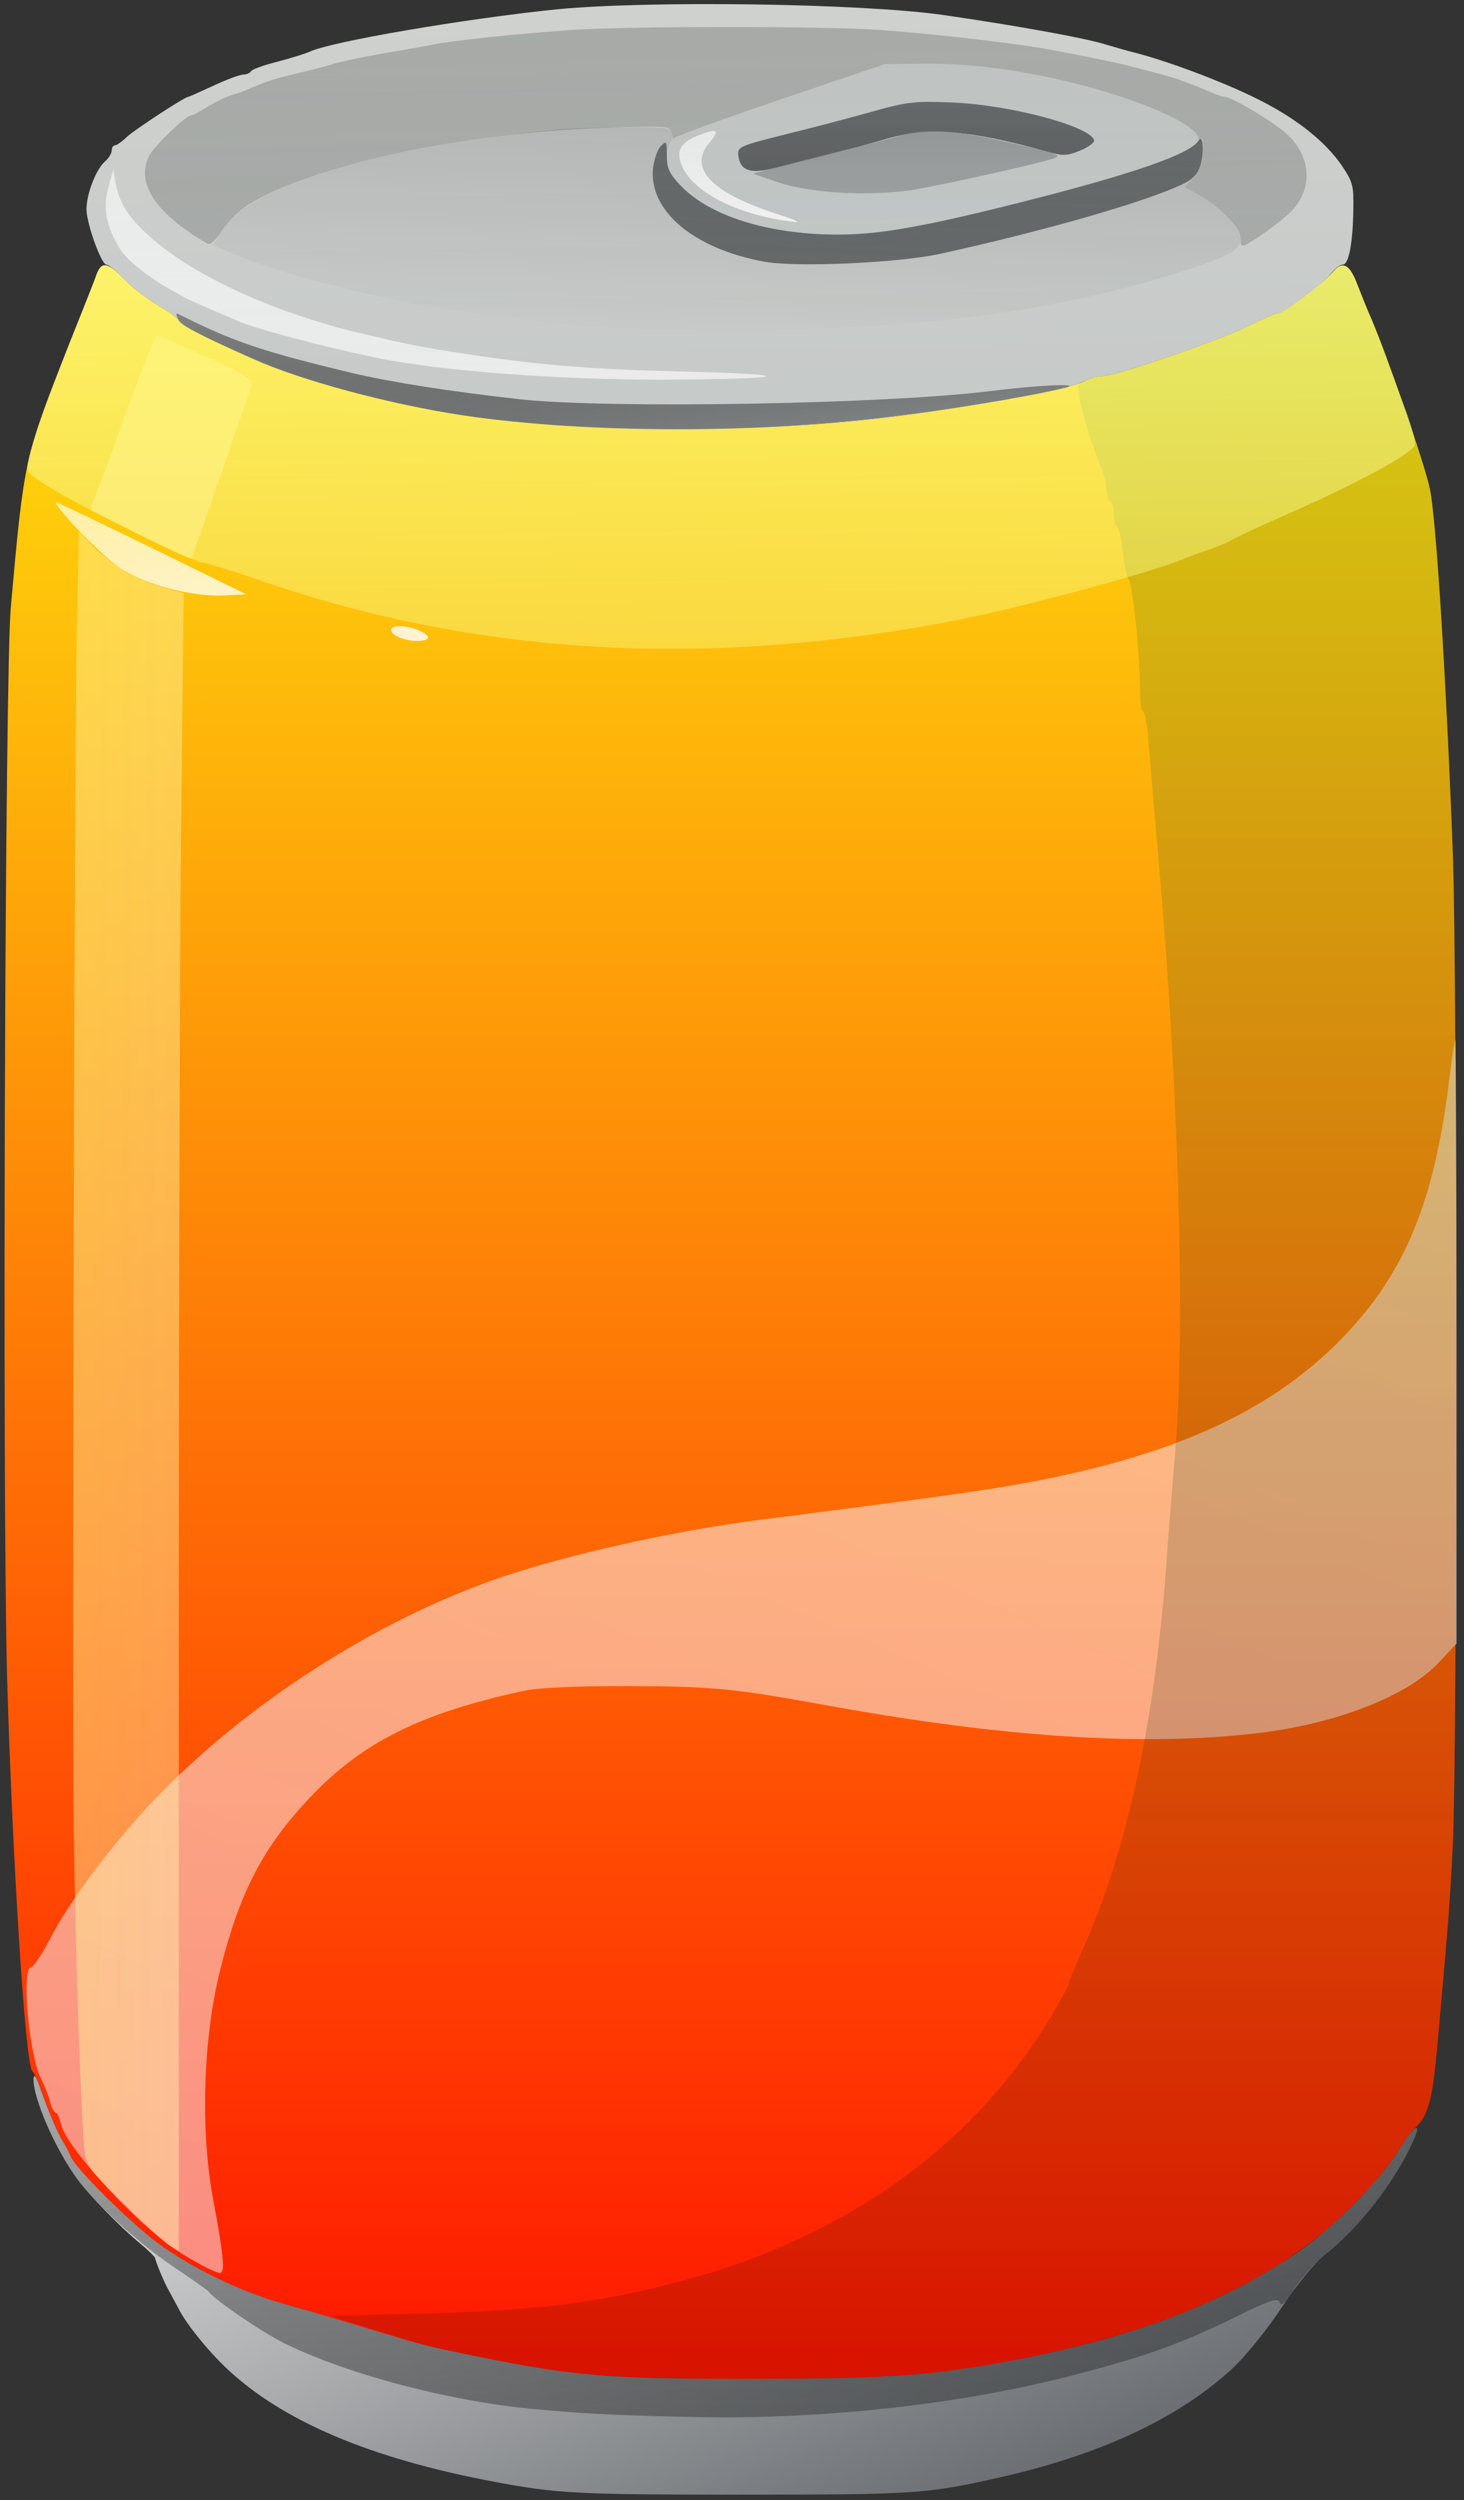 <?xml version="1.0" standalone="no"?><!DOCTYPE svg PUBLIC "-//W3C//DTD SVG 20010904//EN" "http://www.w3.org/TR/2001/REC-SVG-20010904/DTD/svg10.dtd"><svg version="1.0" xmlns="http://www.w3.org/2000/svg" width="393pt" height="671pt" viewBox="0 0 393 671" preserveAspectRatio="xMidYMid meet"><rect x="0" y="0" width="393" height="671" fill="#333333" stroke="none"/><defs><linearGradient id="linear-gradient-1-1" x1="0.00%" y1="100.00%" x2="11.50%" y2="-118.18%"><stop offset="0%" style="stop-color:rgb(209,211,208);stop-opacity:0.992" /><stop offset="100%" style="stop-color:rgb(187,193,193);stop-opacity:0.992" /></linearGradient><linearGradient id="linear-gradient-1-2" x1="0.00%" y1="100.00%" x2="0.00%" y2="0.00%"><stop offset="0%" style="stop-color:rgb(255,229,13);stop-opacity:0.995" /><stop offset="100%" style="stop-color:rgb(255,22,0);stop-opacity:1.000" /></linearGradient><linearGradient id="linear-gradient-1-3" x1="0.00%" y1="100.00%" x2="100.65%" y2="27.70%"><stop offset="0%" style="stop-color:rgb(236,236,237);stop-opacity:0.992" /><stop offset="100%" style="stop-color:rgb(97,101,105);stop-opacity:0.992" /></linearGradient><linearGradient id="linear-gradient-2-1" x1="0.00%" y1="100.00%" x2="64.45%" y2="-379.26%"><stop offset="0%" style="stop-color:rgb(89,93,91);stop-opacity:0.332" /><stop offset="100%" style="stop-color:rgb(163,166,164);stop-opacity:0.465" /></linearGradient><linearGradient id="linear-gradient-2-2" x1="0.00%" y1="0.00%" x2="77.48%" y2="406.29%"><stop offset="0%" style="stop-color:rgb(1,2,14);stop-opacity:0.000" /><stop offset="100%" style="stop-color:rgb(0,0,0);stop-opacity:0.446" /></linearGradient><linearGradient id="linear-gradient-2-3" x1="0.00%" y1="100.00%" x2="0.00%" y2="-0.00%"><stop offset="0%" style="stop-color:rgb(248,248,249);stop-opacity:0.687" /><stop offset="100%" style="stop-color:rgb(255,255,255);stop-opacity:0.621" /></linearGradient><linearGradient id="linear-gradient-2-4" x1="0.00%" y1="100.00%" x2="100.04%" y2="5.92%"><stop offset="0%" style="stop-color:rgb(0,0,0);stop-opacity:0.352" /><stop offset="100%" style="stop-color:rgb(135,139,139);stop-opacity:0.973" /></linearGradient><linearGradient id="linear-gradient-2-5" x1="0.00%" y1="100.00%" x2="94.00%" y2="-42.71%"><stop offset="0%" style="stop-color:rgb(254,255,225);stop-opacity:0.705" /><stop offset="100%" style="stop-color:rgb(254,255,255);stop-opacity:0.830" /></linearGradient><linearGradient id="linear-gradient-2-6" x1="0.00%" y1="100.00%" x2="101.66%" y2="61.16%"><stop offset="0%" style="stop-color:rgb(254,253,254);stop-opacity:0.803" /><stop offset="100%" style="stop-color:rgb(255,255,255);stop-opacity:0.832" /></linearGradient><linearGradient id="linear-gradient-2-7" x1="0.00%" y1="0.00%" x2="74.35%" y2="149.88%"><stop offset="0%" style="stop-color:rgb(247,211,214);stop-opacity:0.603" /><stop offset="100%" style="stop-color:rgb(255,255,235);stop-opacity:0.546" /></linearGradient><linearGradient id="linear-gradient-2-8" x1="0.00%" y1="100.00%" x2="34.70%" y2="-276.35%"><stop offset="0%" style="stop-color:rgb(0,0,0);stop-opacity:0.266" /><stop offset="100%" style="stop-color:rgb(142,149,150);stop-opacity:0.888" /></linearGradient><linearGradient id="linear-gradient-3-1" x1="0.00%" y1="100.00%" x2="0.16%" y2="-4.28%"><stop offset="0%" style="stop-color:rgb(204,210,209);stop-opacity:0.639" /><stop offset="100%" style="stop-color:rgb(207,213,212);stop-opacity:0.655" /></linearGradient><linearGradient id="linear-gradient-3-2" x1="0.00%" y1="0.00%" x2="67.53%" y2="394.02%"><stop offset="0%" style="stop-color:rgb(54,58,59);stop-opacity:0.663" /><stop offset="100%" style="stop-color:rgb(103,107,108);stop-opacity:0.805" /></linearGradient><linearGradient id="linear-gradient-3-3" x1="0.00%" y1="100.00%" x2="0.00%" y2="0.00%"><stop offset="0%" style="stop-color:rgb(6,133,52);stop-opacity:0.167" /><stop offset="100%" style="stop-color:rgb(40,0,0);stop-opacity:0.181" /></linearGradient><linearGradient id="linear-gradient-3-4" x1="0.00%" y1="100.00%" x2="470.55%" y2="64.54%"><stop offset="0%" style="stop-color:rgb(254,246,153);stop-opacity:0.447" /><stop offset="100%" style="stop-color:rgb(255,238,255);stop-opacity:0.362" /></linearGradient><linearGradient id="linear-gradient-4-1" x1="0.00%" y1="100.00%" x2="0.00%" y2="-0.00%"><stop offset="0%" style="stop-color:rgb(5,8,11);stop-opacity:0.486" /><stop offset="100%" style="stop-color:rgb(0,0,3);stop-opacity:0.516" /></linearGradient><linearGradient id="linear-gradient-4-2" x1="0.00%" y1="100.00%" x2="30.17%" y2="-66.74%"><stop offset="0%" style="stop-color:rgb(242,242,241);stop-opacity:0.755" /><stop offset="100%" style="stop-color:rgb(255,255,255);stop-opacity:0.825" /></linearGradient><linearGradient id="linear-gradient-4-3" x1="0.00%" y1="100.00%" x2="0.00%" y2="0.00%"><stop offset="0%" style="stop-color:rgb(138,141,141);stop-opacity:0.806" /><stop offset="100%" style="stop-color:rgb(145,148,148);stop-opacity:0.779" /></linearGradient><linearGradient id="linear-gradient-4-4" x1="0.00%" y1="100.00%" x2="14.23%" y2="-170.26%"><stop offset="0%" style="stop-color:rgb(251,255,183);stop-opacity:0.557" /><stop offset="100%" style="stop-color:rgb(235,255,71);stop-opacity:0.117" /></linearGradient><linearGradient id="linear-gradient-5-1" x1="0.00%" y1="100.00%" x2="0.00%" y2="-0.00%"><stop offset="0%" style="stop-color:rgb(255,247,132);stop-opacity:0.603" /><stop offset="100%" style="stop-color:rgb(255,241,142);stop-opacity:0.614" /></linearGradient></defs><g id="layer-1"><path d="M1495 6685 c-246 -25 -609 -87 -664 -114 -9 -4 -46 -16 -84 -26 -37 -9 -70 -21 -73 -26 -3 -5 -12 -9 -20 -9 -9 0 -45 -13 -81 -30 -35 -16 -66 -30 -68 -30 -9 0 -142 -87 -164 -107 -13 -13 -28 -23 -32 -23 -5 0 -9 -6 -9 -13 0 -8 -8 -22 -19 -31 -27 -25 -54 -102 -48 -139 7 -50 41 -137 52 -137 6 0 29 -18 50 -41 22 -23 64 -54 93 -71 28 -16 52 -34 52 -39 0 -9 71 -45 200 -103 132 -58 366 -121 565 -151 320 -47 783 -49 1140 -5 239 30 482 75 522 95 15 8 38 15 49 15 37 0 317 96 393 134 40 20 77 36 83 36 16 0 119 78 141 106 10 13 25 24 32 24 16 0 27 60 28 152 1 60 -2 71 -32 115 -43 62 -116 121 -213 171 -87 45 -233 101 -328 127 -36 9 -76 21 -90 25 -52 17 -239 51 -440 80 -220 31 -785 39 -1035 15z" fill="url(#linear-gradient-1-1)" id="region-1-1" transform="translate(0,671) scale(0.1,-0.1)"/><path d="M259 5973 c-5 -16 -39 -100 -74 -188 -120 -305 -120 -303 -156 -705 -16 -175 -23 -2383 -10 -2870 14 -484 49 -1046 68 -1059 4 -3 14 -24 22 -46 17 -51 49 -126 61 -145 6 -8 14 -25 20 -38 13 -30 129 -147 214 -217 89 -71 234 -144 361 -179 55 -15 152 -44 215 -63 165 -50 163 -49 300 -77 261 -53 358 -61 740 -60 351 0 462 7 670 44 426 77 729 211 936 415 45 44 98 107 119 140 21 33 43 65 49 70 39 34 50 73 63 210 28 310 34 377 43 555 12 242 12 2318 0 2660 -18 471 -45 904 -62 980 -16 72 -117 363 -157 455 -10 22 -26 62 -36 88 -22 59 -41 69 -69 35 -26 -30 -129 -108 -144 -108 -6 0 -43 -16 -83 -36 -76 -38 -356 -134 -393 -134 -11 0 -34 -7 -49 -15 -40 -20 -283 -65 -522 -95 -357 -44 -820 -42 -1140 5 -199 30 -433 93 -565 151 -129 58 -200 94 -200 103 0 5 -24 23 -52 39 -29 17 -71 48 -93 71 -46 48 -62 51 -76 14z" fill="url(#linear-gradient-1-2)" id="region-1-2" transform="translate(0,671) scale(0.1,-0.1)"/><path d="M90 1130 c0 -54 59 -189 119 -270 30 -41 109 -122 166 -170 22 -18 40 -36 41 -39 2 -12 25 -67 36 -86 6 -11 18 -33 27 -50 19 -39 75 -109 126 -158 151 -144 388 -245 725 -308 165 -31 220 -34 660 -34 477 0 500 2 710 50 266 62 473 161 614 294 32 31 90 102 127 159 41 62 87 118 116 141 91 72 187 195 236 304 27 59 2 43 -39 -25 -48 -79 -188 -219 -279 -279 -216 -142 -454 -229 -785 -289 -208 -37 -319 -44 -670 -44 -382 -1 -479 7 -740 60 -137 28 -135 27 -300 77 -63 19 -160 48 -215 63 -127 35 -272 108 -361 179 -85 70 -201 187 -214 217 -6 13 -14 30 -20 38 -13 21 -37 76 -60 140 -13 38 -19 47 -20 30z" fill="url(#linear-gradient-1-3)" id="region-1-3" transform="translate(0,671) scale(0.1,-0.1)"/></g><g id="layer-2"><path d="M1540 6630 c-147 -10 -327 -29 -380 -40 -25 -5 -88 -16 -140 -25 -52 -9 -106 -21 -120 -25 -14 -5 -56 -16 -95 -25 -70 -17 -87 -22 -135 -43 -14 -6 -36 -14 -50 -18 -14 -4 -42 -18 -62 -30 -21 -13 -41 -24 -46 -24 -13 0 -98 -82 -111 -107 -38 -74 16 -156 156 -237 8 -4 22 9 38 34 14 23 46 54 71 70 167 106 577 194 960 207 161 5 171 5 178 -13 4 -11 3 -20 -3 -22 -6 -2 -11 -21 -11 -42 0 -110 214 -210 448 -210 121 0 239 20 502 87 298 75 423 118 474 162 18 15 19 14 13 -34 -5 -33 -14 -56 -28 -68 -12 -10 -20 -19 -18 -20 2 -1 20 -10 39 -21 53 -29 110 -87 110 -113 0 -13 2 -23 5 -23 14 0 116 73 138 100 51 60 45 140 -16 198 -32 31 -150 102 -169 102 -5 0 -24 6 -41 14 -51 22 -93 37 -131 47 -20 5 -53 14 -73 19 -39 11 -159 35 -248 51 -88 15 -306 40 -440 49 -148 10 -657 10 -815 0z" fill="url(#linear-gradient-2-1)" id="region-2-1" transform="translate(0,671) scale(0.1,-0.1)"/><path d="M1500 6363 c-499 -50 -835 -152 -907 -276 l-21 -35 46 -20 c74 -32 188 -67 302 -95 181 -44 202 -47 510 -87 155 -20 263 -25 550 -25 499 0 875 51 1222 166 102 34 128 50 128 79 0 29 -53 85 -110 116 -19 11 -37 20 -39 21 -2 1 6 10 18 20 14 12 23 35 28 68 6 48 5 49 -13 34 -51 -44 -176 -87 -474 -162 -263 -67 -381 -87 -502 -87 -234 0 -448 100 -448 210 0 21 5 40 11 42 5 2 7 11 4 21 -6 15 -22 17 -139 15 -72 0 -147 -3 -166 -5z" fill="url(#linear-gradient-2-2)" id="region-2-2" transform="translate(0,671) scale(0.1,-0.1)"/><path d="M291 6207 c-16 -54 -6 -104 31 -165 26 -43 126 -112 218 -151 41 -18 84 -36 95 -41 46 -21 221 -68 370 -99 167 -36 498 -61 780 -60 342 2 367 14 45 22 -252 6 -397 18 -610 52 -92 14 -117 19 -245 49 -236 55 -455 155 -574 262 -57 51 -81 90 -91 144 l-6 35 -13 -48z" fill="url(#linear-gradient-2-3)" id="region-2-3" transform="translate(0,671) scale(0.1,-0.1)"/><path d="M478 5854 c9 -18 51 -40 202 -107 131 -59 366 -122 565 -152 336 -50 785 -50 1180 1 146 18 399 61 440 74 35 12 -82 6 -210 -10 -286 -35 -1020 -47 -1255 -22 -190 21 -349 46 -455 71 -246 59 -318 84 -468 159 -5 2 -4 -4 1 -14z" fill="url(#linear-gradient-2-4)" id="region-2-4" transform="translate(0,671) scale(0.1,-0.1)"/><path d="M150 5362 c0 -17 126 -146 172 -176 71 -46 192 -78 278 -74 l61 3 -255 125 c-141 69 -256 124 -256 122z" fill="url(#linear-gradient-2-5)" id="region-2-5" transform="translate(0,671) scale(0.1,-0.1)"/><path d="M1050 5020 c0 -15 35 -30 69 -30 38 0 40 13 6 28 -31 14 -75 16 -75 2z" fill="url(#linear-gradient-2-6)" id="region-2-6" transform="translate(0,671) scale(0.1,-0.1)"/><path d="M3891 3818 c-39 -328 -118 -523 -285 -696 -202 -210 -487 -334 -936 -406 -88 -14 -161 -24 -445 -61 -60 -8 -148 -19 -195 -25 -227 -30 -502 -91 -685 -153 -338 -115 -698 -348 -943 -610 -106 -113 -219 -265 -268 -361 -22 -42 -45 -76 -51 -76 -26 0 -5 -234 26 -296 11 -22 23 -52 26 -67 4 -15 11 -27 15 -27 4 0 10 -14 14 -31 11 -54 170 -233 286 -321 44 -33 125 -78 141 -78 14 0 9 49 -20 204 -33 182 -26 426 20 609 52 209 116 331 241 463 141 149 299 227 573 286 39 9 138 13 285 13 224 -1 277 -6 520 -50 486 -89 871 -113 1176 -75 208 26 394 100 477 189 l47 50 0 811 c0 445 -2 810 -3 810 -2 0 -9 -46 -16 -102z" fill="url(#linear-gradient-2-7)" id="region-2-7" transform="translate(0,671) scale(0.1,-0.1)"/><path d="M90 1130 c0 -54 58 -188 119 -270 47 -65 165 -172 256 -233 49 -33 92 -63 95 -67 17 -23 147 -112 210 -142 170 -82 438 -152 660 -173 148 -13 195 -16 405 -21 341 -10 718 29 1024 106 204 52 302 86 452 159 99 49 119 55 124 42 5 -12 15 -2 39 36 18 28 55 69 82 91 92 73 187 195 237 305 27 59 2 43 -39 -25 -48 -79 -188 -219 -279 -279 -216 -142 -454 -229 -785 -289 -208 -37 -319 -44 -670 -44 -382 -1 -479 7 -740 60 -137 28 -135 27 -300 77 -63 19 -160 48 -215 63 -127 35 -272 108 -361 179 -85 70 -201 187 -214 217 -6 13 -14 30 -20 38 -13 21 -37 76 -60 140 -13 38 -19 47 -20 30z" fill="url(#linear-gradient-2-8)" id="region-2-8" transform="translate(0,671) scale(0.1,-0.1)"/></g><g id="layer-3"><path d="M2101 6445 c-151 -51 -282 -99 -293 -106 -12 -9 -18 -26 -18 -51 0 -79 129 -165 291 -193 177 -31 307 -17 659 72 300 76 454 129 476 164 19 32 -123 101 -310 150 -156 40 -292 59 -421 58 l-110 -1 -274 -93z" fill="url(#linear-gradient-3-1)" id="region-3-1" transform="translate(0,671) scale(0.1,-0.1)"/><path d="M3217 6332 c-24 -36 -175 -89 -477 -165 -174 -44 -268 -64 -357 -77 -227 -32 -457 18 -555 121 -32 33 -38 47 -38 82 0 38 -1 40 -16 25 -9 -9 -18 -36 -21 -59 -12 -114 108 -216 297 -251 85 -16 357 -4 470 20 280 61 562 142 657 189 27 13 39 27 46 52 10 40 6 82 -6 63z" fill="url(#linear-gradient-3-2)" id="region-3-2" transform="translate(0,671) scale(0.1,-0.1)"/><path d="M3574 5977 c-23 -29 -126 -107 -142 -107 -6 0 -43 -16 -82 -36 -78 -39 -313 -119 -394 -135 -28 -5 -54 -13 -58 -17 -13 -13 20 -136 59 -229 7 -17 13 -42 13 -56 0 -14 5 -29 10 -32 6 -3 10 -19 10 -35 0 -16 4 -31 9 -34 4 -3 12 -34 15 -68 4 -35 11 -67 16 -73 10 -13 30 -197 30 -285 0 -39 4 -70 9 -70 4 0 11 -35 14 -77 3 -43 15 -181 26 -308 55 -618 73 -1259 47 -1585 -8 -96 -20 -245 -26 -330 -32 -425 -108 -768 -226 -1027 -18 -41 -34 -79 -34 -84 0 -5 -20 -42 -44 -83 -215 -363 -574 -615 -1041 -729 -204 -51 -356 -68 -660 -76 l-240 -6 105 -33 c150 -47 152 -48 290 -76 261 -53 358 -61 740 -60 351 0 462 7 670 44 426 77 729 211 936 415 45 44 98 107 119 140 21 33 43 65 49 70 39 34 50 73 63 210 28 310 34 377 43 555 12 242 12 2318 0 2660 -18 471 -45 904 -62 980 -14 64 -120 373 -149 435 -5 11 -22 52 -37 90 -31 77 -50 89 -78 52z" fill="url(#linear-gradient-3-3)" id="region-3-3" transform="translate(0,671) scale(0.1,-0.1)"/><path d="M206 5000 c-6 -324 -13 -2783 -8 -3200 4 -306 19 -765 28 -850 6 -54 7 -56 110 -157 57 -56 113 -107 124 -113 l20 -11 0 1678 c0 923 3 1924 7 2224 l6 547 -59 17 c-65 19 -153 72 -194 119 l-28 30 -6 -284z" fill="url(#linear-gradient-3-4)" id="region-3-4" transform="translate(0,671) scale(0.1,-0.1)"/></g><g id="layer-4"><path d="M2340 6410 c-58 -16 -163 -44 -233 -61 -123 -31 -128 -33 -125 -57 5 -38 29 -48 85 -36 74 17 252 63 308 80 110 34 228 26 432 -32 47 -13 56 -13 93 2 22 9 39 22 37 28 -12 38 -228 95 -382 101 -99 4 -120 2 -215 -25z" fill="url(#linear-gradient-4-1)" id="region-4-1" transform="translate(0,671) scale(0.1,-0.1)"/><path d="M1868 6344 c-41 -18 -53 -40 -39 -75 27 -72 145 -134 291 -153 35 -5 26 0 -41 22 -173 57 -232 122 -174 190 30 36 20 39 -37 16z" fill="url(#linear-gradient-4-2)" id="region-4-2" transform="translate(0,671) scale(0.1,-0.1)"/><path d="M2405 6343 c-27 -8 -77 -21 -110 -29 -33 -7 -108 -27 -167 -42 l-107 -28 67 -23 c84 -29 237 -38 354 -22 72 11 348 72 387 86 24 9 8 14 -130 45 -147 33 -218 36 -294 13z" fill="url(#linear-gradient-4-3)" id="region-4-3" transform="translate(0,671) scale(0.1,-0.1)"/><path d="M259 5973 c-5 -16 -39 -100 -74 -188 -64 -163 -97 -256 -109 -311 -7 -30 -4 -33 56 -71 81 -51 390 -203 412 -203 9 0 83 -23 164 -51 579 -199 1199 -233 1862 -103 174 34 525 129 605 163 11 5 43 17 70 26 28 10 55 21 60 25 6 4 64 32 130 61 204 89 360 173 363 196 2 11 -11 58 -29 104 -17 46 -40 109 -51 139 -11 30 -28 73 -37 95 -10 22 -26 62 -36 88 -22 59 -41 69 -69 35 -26 -30 -129 -108 -144 -108 -6 0 -43 -16 -83 -36 -76 -38 -356 -134 -393 -134 -11 0 -34 -7 -49 -15 -40 -20 -283 -65 -522 -95 -357 -44 -820 -42 -1140 5 -199 30 -433 93 -565 151 -129 58 -200 94 -200 103 0 5 -24 23 -52 39 -29 17 -71 48 -93 71 -46 48 -62 51 -76 14z" fill="url(#linear-gradient-4-4)" id="region-4-4" transform="translate(0,671) scale(0.1,-0.1)"/></g><g id="layer-5"><path d="M352 5638 c-35 -95 -74 -201 -87 -235 l-23 -61 134 -68 c74 -37 136 -65 138 -63 3 4 151 432 162 469 4 11 -30 30 -123 73 -70 31 -130 57 -133 57 -3 0 -34 -78 -68 -172z" fill="url(#linear-gradient-5-1)" id="region-5-1" transform="translate(0,671) scale(0.1,-0.1)"/></g></svg>